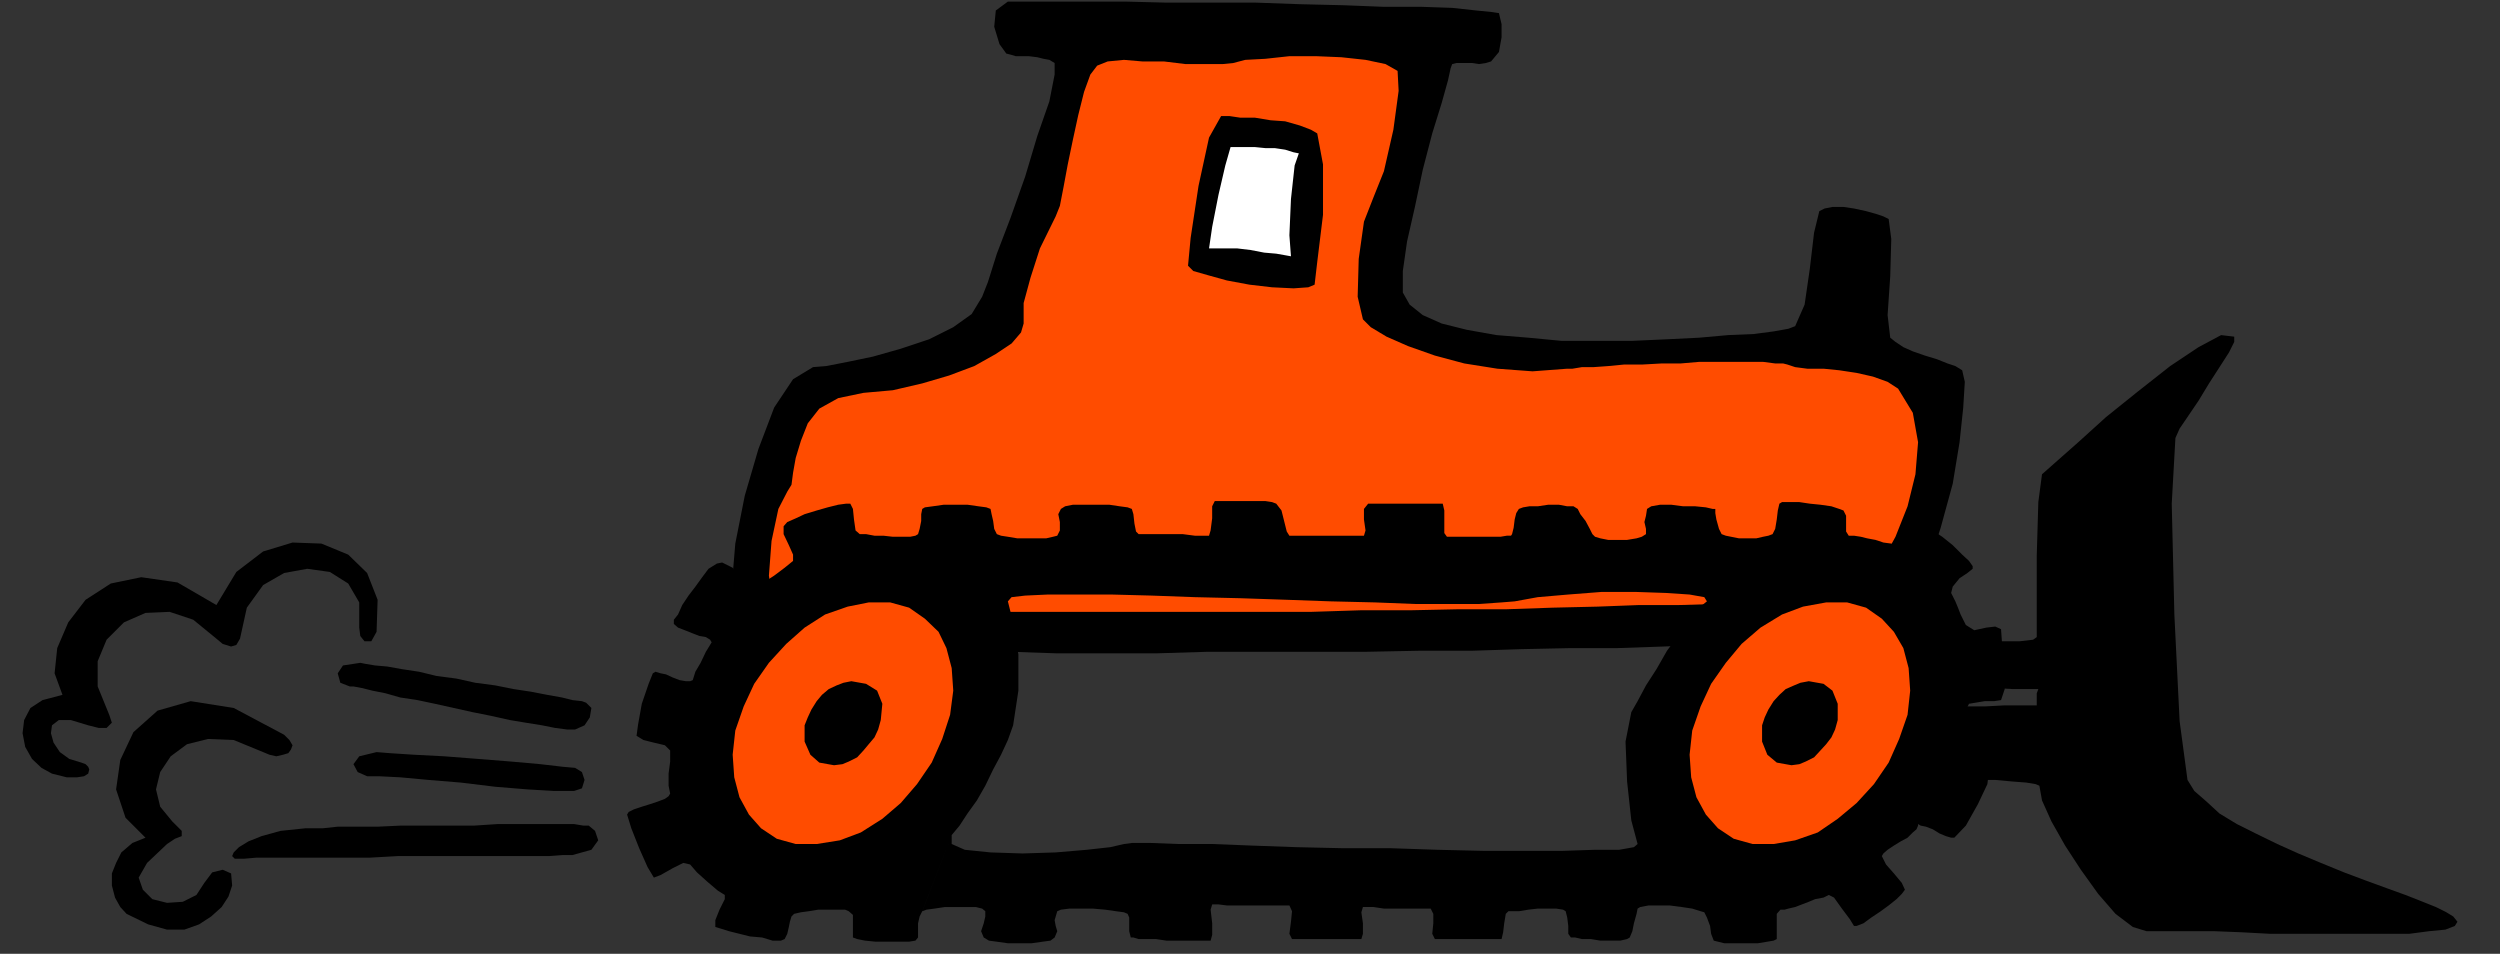 <?xml version="1.0" encoding="UTF-8" standalone="no"?>
<svg
   xmlns:ooo="http://xml.openoffice.org/svg/export"
   xmlns:dc="http://purl.org/dc/elements/1.1/"
   xmlns:cc="http://creativecommons.org/ns#"
   xmlns:rdf="http://www.w3.org/1999/02/22-rdf-syntax-ns#"
   xmlns:svg="http://www.w3.org/2000/svg"
   xmlns="http://www.w3.org/2000/svg"
   xmlns:sodipodi="http://sodipodi.sourceforge.net/DTD/sodipodi-0.dtd"
   xmlns:inkscape="http://www.inkscape.org/namespaces/inkscape"
   version="1.2"
   width="47.6mm"
   height="18.16mm"
   viewBox="0 0 4760 1816"
   preserveAspectRatio="xMidYMid"
   xml:space="preserve"
   id="svg94"
   sodipodi:docname="bulldoz1.svg"
   style="fill-rule:evenodd;stroke-width:28.222;stroke-linejoin:round"
   inkscape:version="0.92.5 (2060ec1f9f, 2020-04-08)"><rect x="0" y="0" width="4760" height="1816" fill="#333333" stroke="none"/><sodipodi:namedview
   pagecolor="#ffffff"
   bordercolor="#666666"
   borderopacity="1"
   objecttolerance="10"
   gridtolerance="10"
   guidetolerance="10"
   inkscape:pageopacity="0"
   inkscape:pageshadow="2"
   inkscape:window-width="664"
   inkscape:window-height="487"
   id="namedview96"
   showgrid="false"
   inkscape:zoom="0.2102413"
   inkscape:cx="89.952757"
   inkscape:cy="34.318109"
   inkscape:window-x="0"
   inkscape:window-y="0"
   inkscape:window-maximized="0"
   inkscape:current-layer="svg94" />
 <defs
   class="ClipPathGroup"
   id="defs8">
  <clipPath
   id="presentation_clip_path"
   clipPathUnits="userSpaceOnUse">
   <rect
   x="0"
   y="0"
   width="21000"
   height="29700"
   id="rect2" />
  </clipPath>
  <clipPath
   id="presentation_clip_path_shrink"
   clipPathUnits="userSpaceOnUse">
   <rect
   x="21"
   y="29"
   width="20958"
   height="29641"
   id="rect5" />
  </clipPath>
 </defs>
 <defs
   class="TextShapeIndex"
   id="defs12">
  <g
   ooo:slide="id1"
   ooo:id-list="id3"
   id="g10" />
 </defs>
 <defs
   class="EmbeddedBulletChars"
   id="defs44">
  <g
   id="bullet-char-template-57356"
   transform="matrix(4.8828125e-4,0,0,-4.8828125e-4,0,0)">
   <path
   d="M 580,1141 1163,571 580,0 -4,571 Z"
   id="path14"
   inkscape:connector-curvature="0" />
  </g>
  <g
   id="bullet-char-template-57354"
   transform="matrix(4.8828125e-4,0,0,-4.8828125e-4,0,0)">
   <path
   d="M 8,1128 H 1137 V 0 H 8 Z"
   id="path17"
   inkscape:connector-curvature="0" />
  </g>
  <g
   id="bullet-char-template-10146"
   transform="matrix(4.8828125e-4,0,0,-4.8828125e-4,0,0)">
   <path
   d="M 174,0 602,739 174,1481 1456,739 Z M 1358,739 309,1346 659,739 Z"
   id="path20"
   inkscape:connector-curvature="0" />
  </g>
  <g
   id="bullet-char-template-10132"
   transform="matrix(4.8828125e-4,0,0,-4.8828125e-4,0,0)">
   <path
   d="M 2015,739 1276,0 H 717 l 543,543 H 174 v 393 h 1086 l -543,545 h 557 z"
   id="path23"
   inkscape:connector-curvature="0" />
  </g>
  <g
   id="bullet-char-template-10007"
   transform="matrix(4.8828125e-4,0,0,-4.8828125e-4,0,0)">
   <path
   d="m 0,-2 c -7,16 -16,29 -25,39 l 381,530 c -94,256 -141,385 -141,387 0,25 13,38 40,38 9,0 21,-2 34,-5 21,4 42,12 65,25 l 27,-13 111,-251 280,301 64,-25 24,25 c 21,-10 41,-24 62,-43 C 886,937 835,863 770,784 769,783 710,716 594,584 L 774,223 c 0,-27 -21,-55 -63,-84 l 16,-20 C 717,90 699,76 672,76 641,76 570,178 457,381 L 164,-76 c -22,-34 -53,-51 -92,-51 -42,0 -63,17 -64,51 -7,9 -10,24 -10,44 0,9 1,19 2,30 z"
   id="path26"
   inkscape:connector-curvature="0" />
  </g>
  <g
   id="bullet-char-template-10004"
   transform="matrix(4.8828125e-4,0,0,-4.8828125e-4,0,0)">
   <path
   d="M 285,-33 C 182,-33 111,30 74,156 52,228 41,333 41,471 c 0,78 14,145 41,201 34,71 87,106 158,106 53,0 88,-31 106,-94 l 23,-176 c 8,-64 28,-97 59,-98 l 735,706 c 11,11 33,17 66,17 42,0 63,-15 63,-46 V 965 c 0,-36 -10,-64 -30,-84 L 442,47 C 390,-6 338,-33 285,-33 Z"
   id="path29"
   inkscape:connector-curvature="0" />
  </g>
  <g
   id="bullet-char-template-9679"
   transform="matrix(4.8828125e-4,0,0,-4.8828125e-4,0,0)">
   <path
   d="M 813,0 C 632,0 489,54 383,161 276,268 223,411 223,592 c 0,181 53,324 160,431 106,107 249,161 430,161 179,0 323,-54 432,-161 108,-107 162,-251 162,-431 0,-180 -54,-324 -162,-431 C 1136,54 992,0 813,0 Z"
   id="path32"
   inkscape:connector-curvature="0" />
  </g>
  <g
   id="bullet-char-template-8226"
   transform="matrix(4.8828125e-4,0,0,-4.8828125e-4,0,0)">
   <path
   d="m 346,457 c -73,0 -137,26 -191,78 -54,51 -81,114 -81,188 0,73 27,136 81,188 54,52 118,78 191,78 73,0 134,-26 185,-79 51,-51 77,-114 77,-187 0,-75 -25,-137 -76,-188 -50,-52 -112,-78 -186,-78 z"
   id="path35"
   inkscape:connector-curvature="0" />
  </g>
  <g
   id="bullet-char-template-8211"
   transform="matrix(4.8828125e-4,0,0,-4.8828125e-4,0,0)">
   <path
   d="M -4,459 H 1135 V 606 H -4 Z"
   id="path38"
   inkscape:connector-curvature="0" />
  </g>
  <g
   id="bullet-char-template-61548"
   transform="matrix(4.8828125e-4,0,0,-4.8828125e-4,0,0)">
   <path
   d="m 173,740 c 0,163 58,303 173,419 116,115 255,173 419,173 163,0 302,-58 418,-173 116,-116 174,-256 174,-419 0,-163 -58,-303 -174,-418 C 1067,206 928,148 765,148 601,148 462,206 346,322 231,437 173,577 173,740 Z"
   id="path41"
   inkscape:connector-curvature="0" />
  </g>
 </defs>
 <g
   id="g49"
   transform="translate(-8120,-13942)">
  <g
   id="id2"
   class="Master_Slide">
   <g
   id="bg-id2"
   class="Background" />
   <g
   id="bo-id2"
   class="BackgroundObjects" />
  </g>
 </g>
 <g
   class="SlideGroup"
   id="g92"
   transform="translate(-8120,-13942)">
  <g
   id="g90">
   <g
   id="container-id1">
    <g
   id="id1"
   class="Slide"
   clip-path="url(#presentation_clip_path)">
     <g
   class="Page"
   id="g86">
      <g
   class="Graphic"
   id="g84">
       <g
   id="id3">
        <rect
   class="BoundingBox"
   x="8120"
   y="13942"
   width="4760"
   height="1816"
   id="rect51"
   style="fill:none;stroke:none" />
        <path
   d="m 10039,13945 h 12 33 49 58 71 l 79,2 h 84 86 l 84,3 84,2 76,3 h 72 l 58,2 46,5 30,3 13,2 5,21 v 25 l -5,28 -15,18 -10,3 -13,2 -13,-2 h -10 -13 -7 l -8,2 -3,8 -5,23 -12,43 -18,58 -18,69 -15,71 -15,66 -8,56 v 41 l 13,23 25,20 36,16 48,12 56,10 61,5 63,6 h 69 66 l 66,-3 61,-3 56,-5 48,-2 38,-5 28,-5 13,-5 18,-41 10,-69 8,-68 10,-41 10,-5 15,-3 h 21 l 20,3 23,5 18,5 15,5 10,5 5,38 -2,71 -5,74 5,43 10,8 15,10 18,8 23,8 23,7 20,8 15,5 13,8 5,22 -3,49 -7,66 -13,79 -23,84 -25,78 -33,69 -38,54 -11,2 -20,5 -30,3 -44,2 -48,3 -61,2 -66,3 -74,2 -78,3 -87,3 h -89 l -94,2 -94,3 h -99 l -102,2 h -99 -101 -102 l -99,3 h -94 -94 l -89,-3 h -87 -78 l -74,-2 h -66 l -61,-3 -48,-2 -44,-3 -30,-3 -20,-2 -11,-3 -12,-38 v -66 l 7,-84 18,-91 26,-89 30,-79 36,-54 38,-23 25,-2 41,-8 48,-10 53,-15 54,-18 46,-23 35,-25 20,-33 11,-28 17,-54 26,-68 28,-79 23,-77 23,-66 10,-51 v -22 l -10,-6 -11,-2 -12,-3 -16,-2 h -12 -13 l -10,-3 -8,-2 -13,-18 -10,-33 3,-31 z"
   id="path53"
   inkscape:connector-curvature="0"
   style="fill:#000000;stroke:none" />
        <path
   d="m 10781,14077 2,38 -10,74 -18,79 -20,50 -18,46 -10,71 -2,72 10,43 15,15 30,18 41,18 51,18 56,15 63,10 67,5 66,-5 h 10 l 18,-3 h 22 l 28,-2 31,-3 h 35 l 36,-2 h 36 l 35,-3 h 36 33 28 25 l 23,3 h 15 l 8,2 15,5 23,3 h 31 l 30,3 33,5 31,7 28,10 20,13 28,46 10,56 -5,61 -15,61 -23,58 -28,51 -26,38 -20,21 -10,2 -20,3 -31,2 -41,3 -48,3 -56,2 -63,3 -69,2 h -76 l -79,3 -86,2 -87,3 h -91 l -94,2 h -94 l -94,3 h -97 -94 -91 -92 -86 -84 -82 -73 l -69,-3 -61,-2 h -56 l -46,-3 -38,-2 -30,-3 -18,-5 -8,-2 -7,-49 5,-66 13,-61 17,-33 8,-13 3,-23 5,-28 10,-33 13,-33 22,-28 36,-20 48,-10 56,-5 56,-13 51,-15 48,-18 41,-23 30,-20 18,-21 5,-17 v -39 l 13,-48 18,-56 30,-61 8,-20 7,-36 8,-43 10,-48 10,-46 11,-44 12,-33 13,-17 20,-8 31,-3 35,3 h 41 l 41,5 h 38 33 l 20,-2 23,-6 38,-2 46,-5 h 51 l 48,2 46,5 38,8 z"
   id="path55"
   inkscape:connector-curvature="0"
   style="fill:#ff4c00;stroke:none" />
        <path
   d="m 12374,14583 v 10 l -10,20 -18,28 -20,31 -20,33 -21,31 -15,22 -8,18 -7,125 5,211 10,203 15,112 13,21 23,20 25,23 33,20 36,18 41,20 40,18 43,18 44,18 40,15 41,15 36,13 33,13 25,10 20,10 13,8 8,10 -5,8 -18,7 -31,3 -38,5 h -46 -50 -54 -58 -56 l -56,-3 -51,-2 h -43 -41 -28 -17 l -26,-8 -33,-25 -33,-38 -33,-46 -30,-46 -26,-46 -18,-40 -5,-28 -7,-3 -18,-3 -26,-2 -33,-3 h -38 l -35,-2 -36,-3 -28,-5 -5,-13 -2,-25 2,-41 3,-43 7,-2 h 18 l 25,-3 33,-3 h 36 l 38,-2 h 33 28 v -8 -7 -8 l 3,-8 h -21 -28 l -33,-2 h -38 l -33,-3 -30,-2 -18,-3 -8,-2 3,-36 v -23 l -3,-10 v -5 l 8,-3 25,-2 h 33 38 36 33 l 26,-3 7,-5 v -53 -102 l 3,-102 7,-53 26,-23 43,-38 53,-48 61,-49 61,-48 54,-36 43,-23 z"
   id="path57"
   inkscape:connector-curvature="0"
   style="fill:#000000;stroke:none" />
        <path
   d="m 9932,15532 15,-18 15,-23 18,-25 16,-28 15,-31 15,-28 13,-28 10,-28 10,-66 v -69 l -10,-61 -10,-40 7,-8 26,-3 43,-2 h 56 66 l 76,2 82,3 86,2 89,3 84,3 84,2 76,3 h 66 56 l 43,-3 25,-2 44,-8 58,-5 64,-5 h 63 l 59,2 45,3 28,5 5,8 -15,12 -18,21 -20,30 -23,31 -20,35 -20,31 -16,30 -12,21 -11,56 3,76 8,74 12,45 -7,6 -28,5 h -46 l -61,2 h -71 -82 l -86,-2 -89,-3 h -91 l -89,-2 -84,-3 -76,-3 h -64 l -53,-2 h -36 l -15,2 -26,6 -45,5 -59,5 -63,2 -61,-2 -49,-5 -25,-11 v -17 l -56,145 8,-3 15,-2 20,-3 h 21 20 18 l 12,3 6,5 v 10 l -3,13 -5,15 5,12 10,6 15,2 21,3 h 23 22 l 21,-3 15,-2 8,-6 5,-12 -3,-10 -2,-11 5,-17 7,-3 16,-2 h 20 25 l 23,2 21,3 15,2 7,3 3,7 v 13 13 l 3,12 h 5 l 10,3 h 13 20 l 20,3 h 26 28 30 l 3,-11 v -22 l -3,-26 3,-10 h 12 l 16,2 h 17 18 18 20 23 23 l 5,11 -2,20 -3,23 5,10 h 10 15 21 20 20 21 15 10 l 3,-10 v -20 l -3,-21 3,-10 h 20 l 20,3 h 18 18 15 15 13 10 l 5,10 v 18 l -2,20 5,10 h 25 23 23 18 15 13 8 2 l 3,-13 2,-17 3,-18 5,-5 h 7 13 l 18,-3 18,-2 h 20 15 l 13,2 5,3 3,12 2,16 v 15 l 5,7 h 8 l 13,3 h 17 l 18,3 h 20 18 l 13,-3 5,-3 5,-12 3,-15 5,-18 2,-10 5,-3 16,-3 h 17 23 l 23,3 20,3 16,5 7,2 5,10 6,16 2,15 5,13 8,2 12,3 h 21 20 23 l 18,-3 12,-2 6,-3 v -13 -20 -15 l 7,-8 h 8 l 7,-2 13,-3 13,-5 13,-5 12,-5 16,-3 10,-5 10,5 15,21 15,20 8,13 h 5 l 13,-5 15,-11 18,-12 15,-11 15,-12 10,-10 6,-8 -6,-13 -15,-18 -15,-17 -8,-16 3,-5 8,-7 12,-8 13,-8 13,-7 10,-10 7,-6 3,-7 v -3 l 5,3 10,2 13,5 13,8 12,5 10,3 h 6 l 22,-23 23,-41 18,-38 3,-25 -11,-11 -17,-7 -18,-8 -10,-10 v -18 l 5,-30 5,-28 8,-16 12,-2 18,-3 h 18 l 13,-2 7,-21 v -43 l -5,-43 -2,-28 -11,-5 -17,2 -23,5 -16,-10 -10,-20 -5,-13 -5,-12 -8,-16 3,-12 13,-16 15,-10 10,-8 v -5 l -7,-10 -13,-12 -18,-18 -20,-16 -18,-12 -15,-10 -10,-6 -13,8 -8,18 -5,18 -8,5 -10,-3 -10,-5 -15,-2 -15,-5 -16,-3 -12,-3 -13,-2 h -10 l -5,-8 v -12 -18 l -5,-10 -8,-3 -15,-5 -21,-3 -20,-2 -20,-3 h -21 -12 l -5,3 -3,13 -2,17 -3,18 -5,10 -8,3 -10,2 -13,3 h -17 -16 l -15,-3 -10,-2 -8,-3 -5,-10 -5,-18 -2,-12 v -8 h -5 l -13,-3 -20,-2 h -23 l -23,-3 h -21 l -17,3 -8,5 -2,13 -3,12 3,13 v 10 l -8,5 -10,3 -18,3 h -18 -18 l -15,-3 -10,-3 -5,-5 -5,-10 -8,-15 -10,-13 -5,-10 -8,-5 h -12 l -16,-3 h -20 l -20,3 h -16 l -12,2 -8,3 -5,8 -3,12 -2,16 -3,12 -2,3 h -8 l -12,2 h -16 -18 -20 -23 -25 l -5,-7 v -21 -22 l -3,-13 h -2 -10 -11 -17 -21 -23 -28 -30 l -8,10 v 20 l 3,21 -3,10 h -12 -18 -21 -20 -20 -21 -17 -13 l -5,-8 -5,-20 -5,-20 -10,-13 -8,-3 -13,-2 h -18 -20 -18 -17 -16 -7 l -5,10 v 23 l -3,23 -3,10 h -27 l -23,-3 h -23 -21 -15 -12 -11 -2 l -5,-5 -3,-15 -2,-18 -3,-10 -8,-3 -15,-2 -20,-3 h -23 -23 -23 l -15,3 -8,5 -5,10 3,15 v 16 l -5,10 -8,2 -13,3 h -17 -18 -20 l -18,-3 -13,-2 -8,-3 -5,-10 -2,-15 -3,-13 -2,-10 -8,-3 -15,-2 -21,-3 h -22 -23 l -21,3 -15,2 -5,3 -2,10 v 13 l -3,15 -3,10 -5,3 -10,2 h -15 -18 l -18,-2 h -17 l -16,-3 h -12 l -8,-7 -3,-21 -2,-20 -5,-10 h -8 l -15,2 -20,5 -21,6 -23,7 -17,8 -16,7 -7,8 v 15 l 10,21 8,18 v 12 l -16,13 -20,15 -23,15 -13,13 h -10 l -15,-20 -18,-23 -20,-10 -10,2 -16,10 -12,16 -13,18 -13,17 -12,18 -8,18 -8,10 v 8 l 8,7 13,5 15,6 13,5 12,2 8,5 3,5 -11,18 -10,21 -10,17 -5,16 -5,2 h -8 l -12,-2 -13,-5 -13,-6 -10,-2 -10,-3 -5,3 -8,20 -13,38 -7,39 -3,22 13,8 20,5 21,5 10,10 v 21 l -3,23 v 23 l 3,15 -3,5 -7,5 -13,5 -15,5 -16,5 -15,5 -10,5 -3,5 8,26 15,38 16,36 12,20 13,-5 23,-13 20,-10 13,3 13,15 20,18 20,17 13,8 v 8 l -10,20 -8,20 v 13 l 10,3 16,5 20,5 20,5 23,2 20,6 h 16 l 7,-3 5,-10 3,-13 2,-10 3,-10 5,-5 13,-3 15,-2 18,-3 h 20 15 16 l 7,3 8,7 v 16 15 12 l 8,3 15,3 20,2 h 23 20 21 l 12,-2 5,-6 v -12 -15 l 3,-13 5,-10 z"
   id="path59"
   inkscape:connector-curvature="0"
   style="fill:#000000;stroke:none" />
        <path
   d="m 9675,15549 44,-7 40,-15 41,-26 35,-30 31,-36 28,-41 20,-45 15,-46 6,-46 -3,-43 -10,-38 -15,-31 -26,-25 -30,-21 -36,-10 h -41 l -40,8 -43,15 -39,25 -35,31 -33,36 -28,40 -20,43 -16,46 -5,46 3,43 10,38 18,33 23,26 30,20 36,10 z"
   id="path61"
   inkscape:connector-curvature="0"
   style="fill:#ff4c00;stroke:none" />
        <path
   d="m 9708,15399 16,-2 12,-5 16,-8 12,-13 10,-12 11,-13 7,-15 5,-18 3,-31 -10,-25 -21,-13 -28,-5 -15,3 -13,5 -15,7 -13,11 -10,12 -10,16 -7,15 -6,15 v 31 l 11,25 17,15 z"
   id="path63"
   inkscape:connector-curvature="0"
   style="fill:#000000;stroke:none" />
        <path
   d="m 11497,15549 41,-7 43,-15 38,-26 36,-30 33,-36 28,-41 20,-45 16,-46 5,-46 -3,-43 -10,-38 -18,-31 -23,-25 -30,-21 -36,-10 h -40 l -44,8 -40,15 -41,25 -36,31 -30,36 -28,40 -20,43 -16,46 -5,46 3,43 10,38 18,33 23,26 30,20 36,10 z"
   id="path65"
   inkscape:connector-curvature="0"
   style="fill:#ff4c00;stroke:none" />
        <path
   d="m 11531,15399 15,-2 12,-5 16,-8 12,-13 11,-12 10,-13 7,-15 5,-18 v -31 l -10,-25 -17,-13 -28,-5 -16,3 -12,5 -16,7 -12,11 -11,12 -10,16 -7,15 -5,15 v 31 l 10,25 18,15 z"
   id="path67"
   inkscape:connector-curvature="0"
   style="fill:#000000;stroke:none" />
        <path
   d="m 10628,14196 11,59 v 96 l -11,90 -5,43 -12,5 -28,2 -41,-2 -43,-5 -43,-8 -36,-10 -28,-8 -10,-10 5,-53 15,-99 20,-92 23,-41 h 16 l 20,3 h 28 l 30,5 28,2 28,8 21,8 z"
   id="path69"
   inkscape:connector-curvature="0"
   style="fill:#000000;stroke:none" />
        <path
   d="m 10593,14234 -8,23 -7,64 -3,69 3,40 -11,-2 -17,-3 -23,-2 -26,-5 -25,-3 h -26 -17 -11 l 6,-41 12,-61 13,-56 10,-35 h 10 18 18 l 20,2 h 18 l 20,3 16,5 z"
   id="path71"
   inkscape:connector-curvature="0"
   style="fill:#ffffff;stroke:none" />
        <path
   d="m 9236,15280 10,10 -3,18 -10,15 -18,8 h -15 l -23,-3 -25,-5 -31,-5 -30,-5 -36,-8 -35,-7 -36,-8 -36,-8 -33,-7 -33,-5 -28,-8 -25,-5 -20,-5 -16,-3 h -7 l -18,-7 -5,-18 10,-15 33,-5 10,2 18,3 23,2 28,5 33,5 33,8 38,5 36,8 38,5 35,7 33,5 31,6 28,5 20,5 18,2 z"
   id="path73"
   inkscape:connector-curvature="0"
   style="fill:#000000;stroke:none" />
        <path
   d="m 9215,15404 13,8 5,15 -5,16 -15,5 h -38 l -51,-3 -61,-5 -66,-8 -61,-5 -54,-5 -40,-2 h -23 l -18,-8 -8,-15 11,-15 33,-8 25,2 46,3 58,3 64,5 63,5 56,5 43,5 z"
   id="path75"
   inkscape:connector-curvature="0"
   style="fill:#000000;stroke:none" />
        <path
   d="m 9241,15514 12,10 6,18 -13,18 -36,10 h -18 l -27,2 h -36 -43 -49 -50 -54 -56 l -53,3 h -53 -51 -43 -39 -30 l -23,2 h -10 -8 l -5,-5 3,-7 10,-10 18,-11 25,-10 36,-10 48,-5 h 13 20 l 28,-3 h 36 40 l 43,-2 h 46 48 46 l 46,-3 h 43 41 33 28 l 18,3 z"
   id="path77"
   inkscape:connector-curvature="0"
   style="fill:#000000;stroke:none" />
        <path
   d="m 8532,15094 38,-63 51,-39 56,-17 55,2 51,21 36,35 20,51 -2,61 -10,18 h -13 l -8,-10 -2,-16 v -48 l -21,-36 -35,-22 -43,-6 -44,8 -40,23 -31,43 -13,59 -7,12 -10,3 -16,-5 -12,-10 -44,-36 -45,-15 -46,2 -41,18 -33,33 -17,41 v 48 l 22,54 5,15 -10,10 h -15 l -20,-5 -33,-10 h -23 l -13,10 -2,15 5,18 12,18 18,13 23,7 8,3 5,5 2,5 -2,8 -8,5 -13,2 h -20 l -28,-7 -20,-11 -18,-17 -13,-23 -5,-26 3,-25 12,-23 23,-15 38,-10 -15,-41 5,-48 21,-49 33,-43 48,-31 58,-12 69,10 z"
   id="path79"
   inkscape:connector-curvature="0"
   style="fill:#000000;stroke:none" />
        <path
   d="m 8661,15341 10,10 6,10 -3,8 -5,7 -10,3 -13,3 -13,-3 -12,-5 -56,-23 -49,-2 -40,10 -31,23 -20,30 -8,33 8,33 23,28 18,18 v 10 l -13,5 -15,10 -38,36 -16,28 8,23 18,18 28,7 30,-2 26,-13 15,-23 15,-20 20,-5 16,7 2,23 -7,21 -13,20 -20,18 -23,15 -28,10 h -33 l -36,-10 -41,-20 -12,-13 -10,-18 -6,-23 v -23 l 8,-20 10,-20 21,-18 25,-10 -38,-38 -18,-54 8,-56 25,-53 46,-41 63,-18 82,13 z"
   id="path81"
   inkscape:connector-curvature="0"
   style="fill:#000000;stroke:none" />
       </g>
      </g>
     </g>
    </g>
   </g>
  </g>
 </g>
</svg>